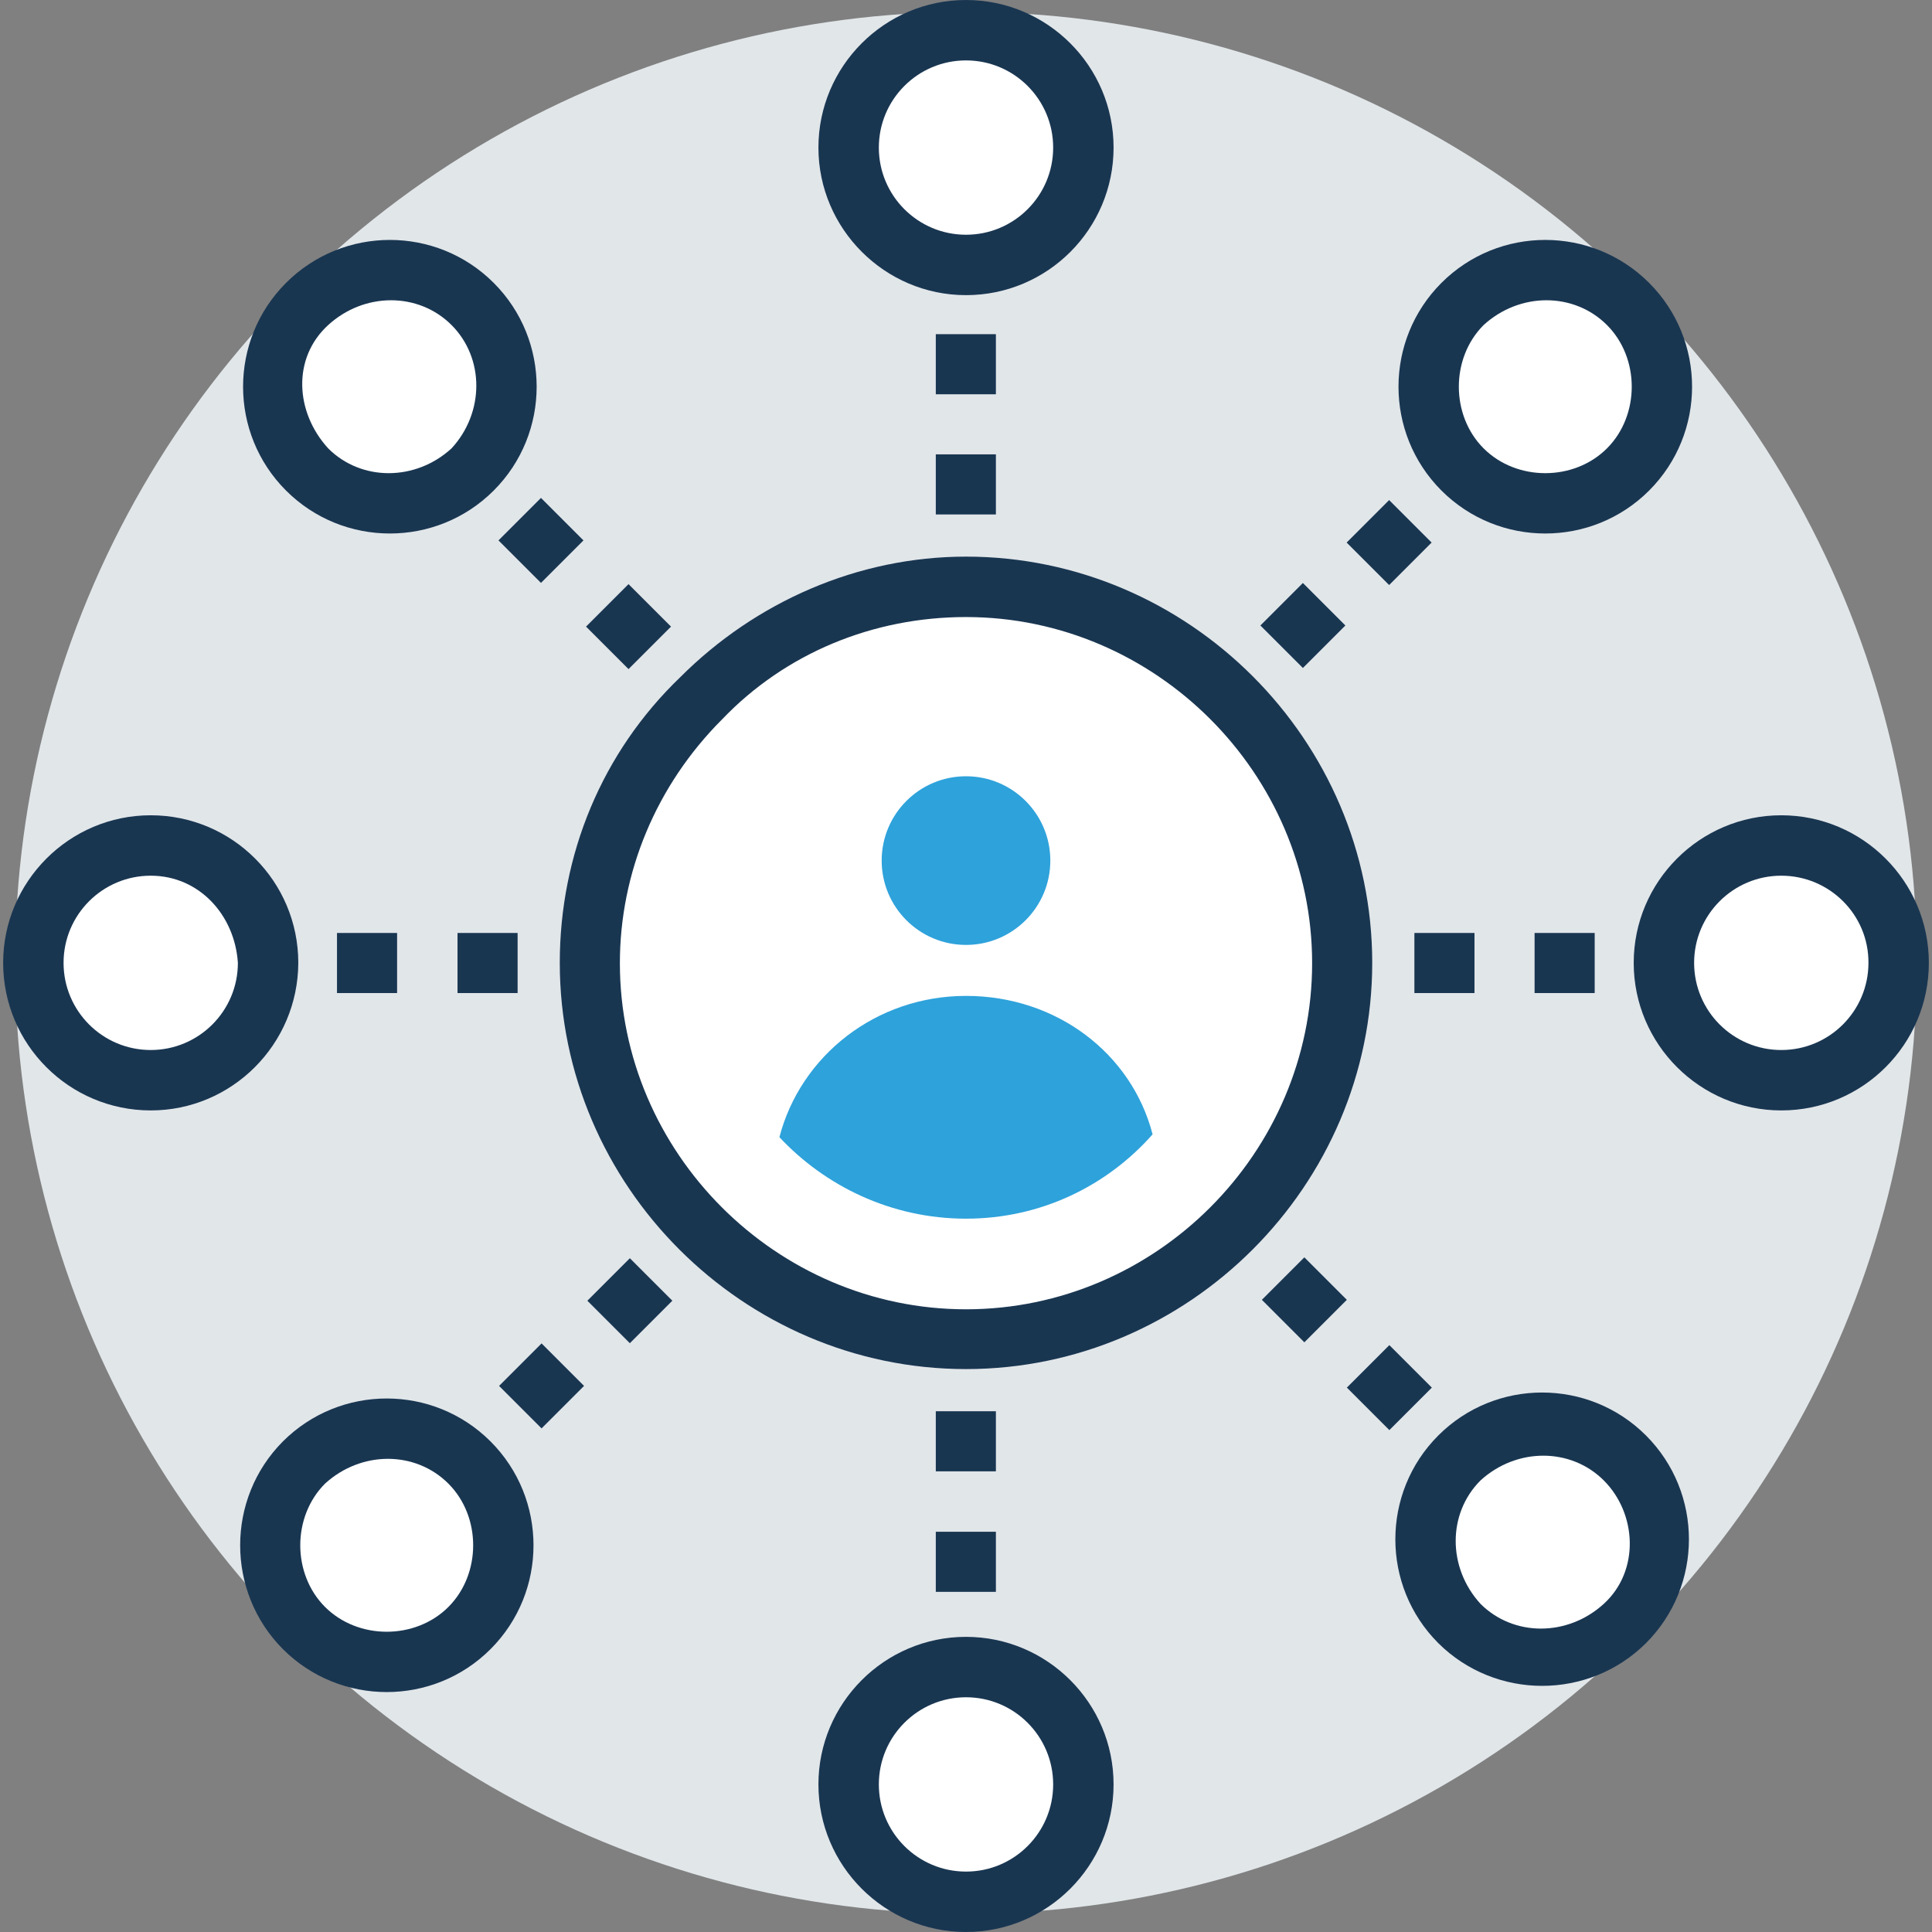 <?xml version="1.0" encoding="iso-8859-1"?>
<!-- Generator: Adobe Illustrator 19.0.0, SVG Export Plug-In . SVG Version: 6.00 Build 0)  -->
<svg version="1.1" id="Layer_1" xmlns="http://www.w3.org/2000/svg" xmlns:xlink="http://www.w3.org/1999/xlink" x="0px" y="0px"
	 viewBox="0 0 396.929 396.929" style="enable-background:new 0 0 396.929 396.929;" xml:space="preserve">
<rect x="0" y="0" width="396.929" height="396.929" fill="#808080" stroke="none"/>
<circle style="fill:#E1E6E9;" cx="198.465" cy="197.818" r="195.362"/>
<g>
	<circle style="fill:#FFFFFF;" cx="365.964" cy="197.818" r="24.113"/>
	<circle style="fill:#FFFFFF;" cx="30.966" cy="197.818" r="24.113"/>
	<circle style="fill:#FFFFFF;" cx="198.465" cy="366.61" r="24.113"/>
	<circle style="fill:#FFFFFF;" cx="198.465" cy="30.319" r="24.113"/>
	<circle style="fill:#FFFFFF;" cx="317.156" cy="316.509" r="24.113"/>
	<circle style="fill:#FFFFFF;" cx="79.774" cy="79.127" r="24.113"/>
	<circle style="fill:#FFFFFF;" cx="79.451" cy="317.479" r="24.113"/>
	<circle style="fill:#FFFFFF;" cx="317.156" cy="79.127" r="24.113"/>
	<circle style="fill:#FFFFFF;" cx="198.465" cy="197.818" r="77.253"/>
</g>
<g>
	<path style="fill:#193651;" d="M198.465,281.277c-45.77,0-83.459-37.689-83.459-83.459c0-22.238,8.663-43.248,24.76-58.699
		c15.451-15.451,36.461-24.76,58.699-24.76c45.77,0,83.459,37.689,83.459,83.459S244.234,281.277,198.465,281.277z M198.465,126.772
		c-19.135,0-37.107,7.434-50.101,21.01c-13.576,13.576-21.01,31.547-21.01,50.101c0,38.917,32.129,71.111,71.111,71.111
		s71.111-32.129,71.111-71.111S237.382,126.772,198.465,126.772z"/>
	<rect x="192.259" y="68.655" style="fill:#193651;" width="12.347" height="12.347"/>
	<rect x="192.259" y="93.349" style="fill:#193651;" width="12.347" height="12.347"/>
	<rect x="192.259" y="289.939" style="fill:#193651;" width="12.347" height="12.347"/>
	<rect x="192.259" y="314.699" style="fill:#193651;" width="12.347" height="12.347"/>
	<rect x="315.281" y="191.677" style="fill:#193651;" width="12.347" height="12.347"/>
	<rect x="290.586" y="191.677" style="fill:#193651;" width="12.347" height="12.347"/>
	<rect x="93.996" y="191.677" style="fill:#193651;" width="12.347" height="12.347"/>
	<rect x="69.236" y="191.677" style="fill:#193651;" width="12.347" height="12.347"/>
	
		<rect x="279.203" y="105.253" transform="matrix(-0.707 -0.707 0.707 -0.707 408.378 392.008)" style="fill:#193651;" width="12.347" height="12.347"/>
	
		<rect x="261.488" y="122.289" transform="matrix(-0.707 -0.707 0.707 -0.707 366.091 408.565)" style="fill:#193651;" width="12.347" height="12.347"/>
	
		<rect x="123.216" y="261.1" transform="matrix(0.707 0.707 -0.707 0.707 226.888 -13.209)" style="fill:#193651;" width="12.347" height="12.347"/>
	
		<rect x="105.073" y="278.605" transform="matrix(0.707 0.707 -0.707 0.707 233.952 4.746)" style="fill:#193651;" width="12.347" height="12.347"/>
	
		<rect x="279.24" y="278.972" transform="matrix(0.707 0.707 -0.707 0.707 285.253 -118.301)" style="fill:#193651;" width="12.348" height="12.348"/>
	
		<rect x="261.748" y="260.848" transform="matrix(-0.707 0.707 -0.707 -0.707 646.184 266.412)" style="fill:#193651;" width="12.348" height="12.348"/>
	
		<rect x="122.968" y="122.535" transform="matrix(-0.707 -0.707 0.707 -0.707 129.436 311.037)" style="fill:#193651;" width="12.348" height="12.348"/>
	
		<rect x="104.992" y="104.828" transform="matrix(-0.707 -0.707 0.707 -0.707 111.26 268.097)" style="fill:#193651;" width="12.347" height="12.347"/>
</g>
<g>
	<circle style="fill:#2EA2DB;" cx="198.465" cy="176.808" r="17.325"/>
	<path style="fill:#2EA2DB;" d="M198.465,250.376c15.451,0,29.026-6.788,38.335-17.325c-4.331-16.679-19.782-28.444-38.335-28.444
		s-34.004,12.347-38.335,29.026C169.438,243.588,183.014,250.376,198.465,250.376z"/>
</g>
<g>
	<path style="fill:#193651;" d="M30.966,228.137c-16.743,0-30.319-13.576-30.319-30.319c0-16.679,13.576-30.319,30.319-30.319
		s30.319,13.576,30.319,30.319C61.22,214.562,47.644,228.137,30.966,228.137z M30.966,179.911c-9.891,0-17.907,8.016-17.907,17.907
		c0,9.891,8.016,17.907,17.907,17.907s17.907-8.016,17.907-17.907C48.226,187.927,40.857,179.911,30.966,179.911z"/>
	<path style="fill:#193651;" d="M365.964,228.137c-16.679,0-30.319-13.576-30.319-30.319c0-16.679,13.576-30.319,30.319-30.319
		c16.679,0,30.319,13.576,30.319,30.319S382.707,228.137,365.964,228.137z M365.964,179.911c-9.891,0-17.907,8.016-17.907,17.907
		c0,9.891,8.016,17.907,17.907,17.907s17.907-8.016,17.907-17.907C383.935,187.927,375.855,179.911,365.964,179.911z"/>
	<path style="fill:#193651;" d="M58.764,100.784c-11.766-11.766-11.766-30.901,0-42.667s30.901-11.766,42.667,0
		s11.766,30.901,0,42.667S70.529,112.55,58.764,100.784z M92.768,66.78c-6.788-6.788-17.907-6.788-25.341,0
		c-7.434,6.788-6.788,17.907,0,25.341c6.788,6.788,17.907,6.788,25.341,0C99.556,84.752,99.556,73.568,92.768,66.78z"/>
	<path style="fill:#193651;" d="M295.499,337.584c-11.766-11.766-11.766-30.901,0-42.667c11.766-11.766,30.901-11.766,42.667,0
		c11.766,11.766,11.766,30.901,0,42.667C326.4,349.285,307.265,349.285,295.499,337.584z M329.503,304.162
		c-6.788-6.788-17.907-6.788-25.341,0c-6.788,6.788-6.788,17.907,0,25.341c6.788,6.788,17.907,6.788,25.341,0
		C336.937,322.715,336.291,310.949,329.503,304.162z"/>
	<path style="fill:#193651;" d="M168.145,30.319C168.145,13.64,181.721,0,198.465,0c16.679,0,30.319,13.576,30.319,30.319
		s-13.576,30.319-30.319,30.319C181.786,60.638,168.145,46.998,168.145,30.319z M216.372,30.319c0-9.891-8.016-17.907-17.907-17.907
		c-9.891,0-17.907,8.016-17.907,17.907s8.016,17.907,17.907,17.907C208.356,48.226,216.372,40.21,216.372,30.319z"/>
	<path style="fill:#193651;" d="M168.145,366.61c0-16.679,13.576-30.319,30.319-30.319c16.679,0,30.319,13.576,30.319,30.319
		c0,16.679-13.576,30.319-30.319,30.319S168.145,383.289,168.145,366.61z M216.372,366.61c0-9.891-8.016-17.907-17.907-17.907
		c-9.891,0-17.907,8.016-17.907,17.907s8.016,17.907,17.907,17.907C208.356,384.517,216.372,376.501,216.372,366.61z"/>
	<path style="fill:#193651;" d="M296.145,58.117c11.766-11.766,30.901-11.766,42.667,0s11.766,30.901,0,42.667
		c-11.766,11.766-30.901,11.766-42.667,0C284.38,89.018,284.38,69.883,296.145,58.117z M330.15,92.121
		c6.788-6.788,6.788-18.554,0-25.341c-6.788-6.788-17.907-6.788-25.341,0c-6.788,6.788-6.788,18.554,0,25.341
		S323.362,98.909,330.15,92.121z"/>
	<path style="fill:#193651;" d="M58.117,296.145c11.766-11.766,30.901-11.766,42.667,0s11.766,30.901,0,42.667
		c-11.766,11.766-30.901,11.766-42.667,0C46.416,327.046,46.416,307.911,58.117,296.145z M92.121,330.15
		c6.788-6.788,6.788-18.554,0-25.341c-6.788-6.788-17.907-6.788-25.341,0c-6.788,6.788-6.788,18.554,0,25.341
		S85.333,336.937,92.121,330.15z"/>
</g>
<g>
</g>
<g>
</g>
<g>
</g>
<g>
</g>
<g>
</g>
<g>
</g>
<g>
</g>
<g>
</g>
<g>
</g>
<g>
</g>
<g>
</g>
<g>
</g>
<g>
</g>
<g>
</g>
<g>
</g>
</svg>
